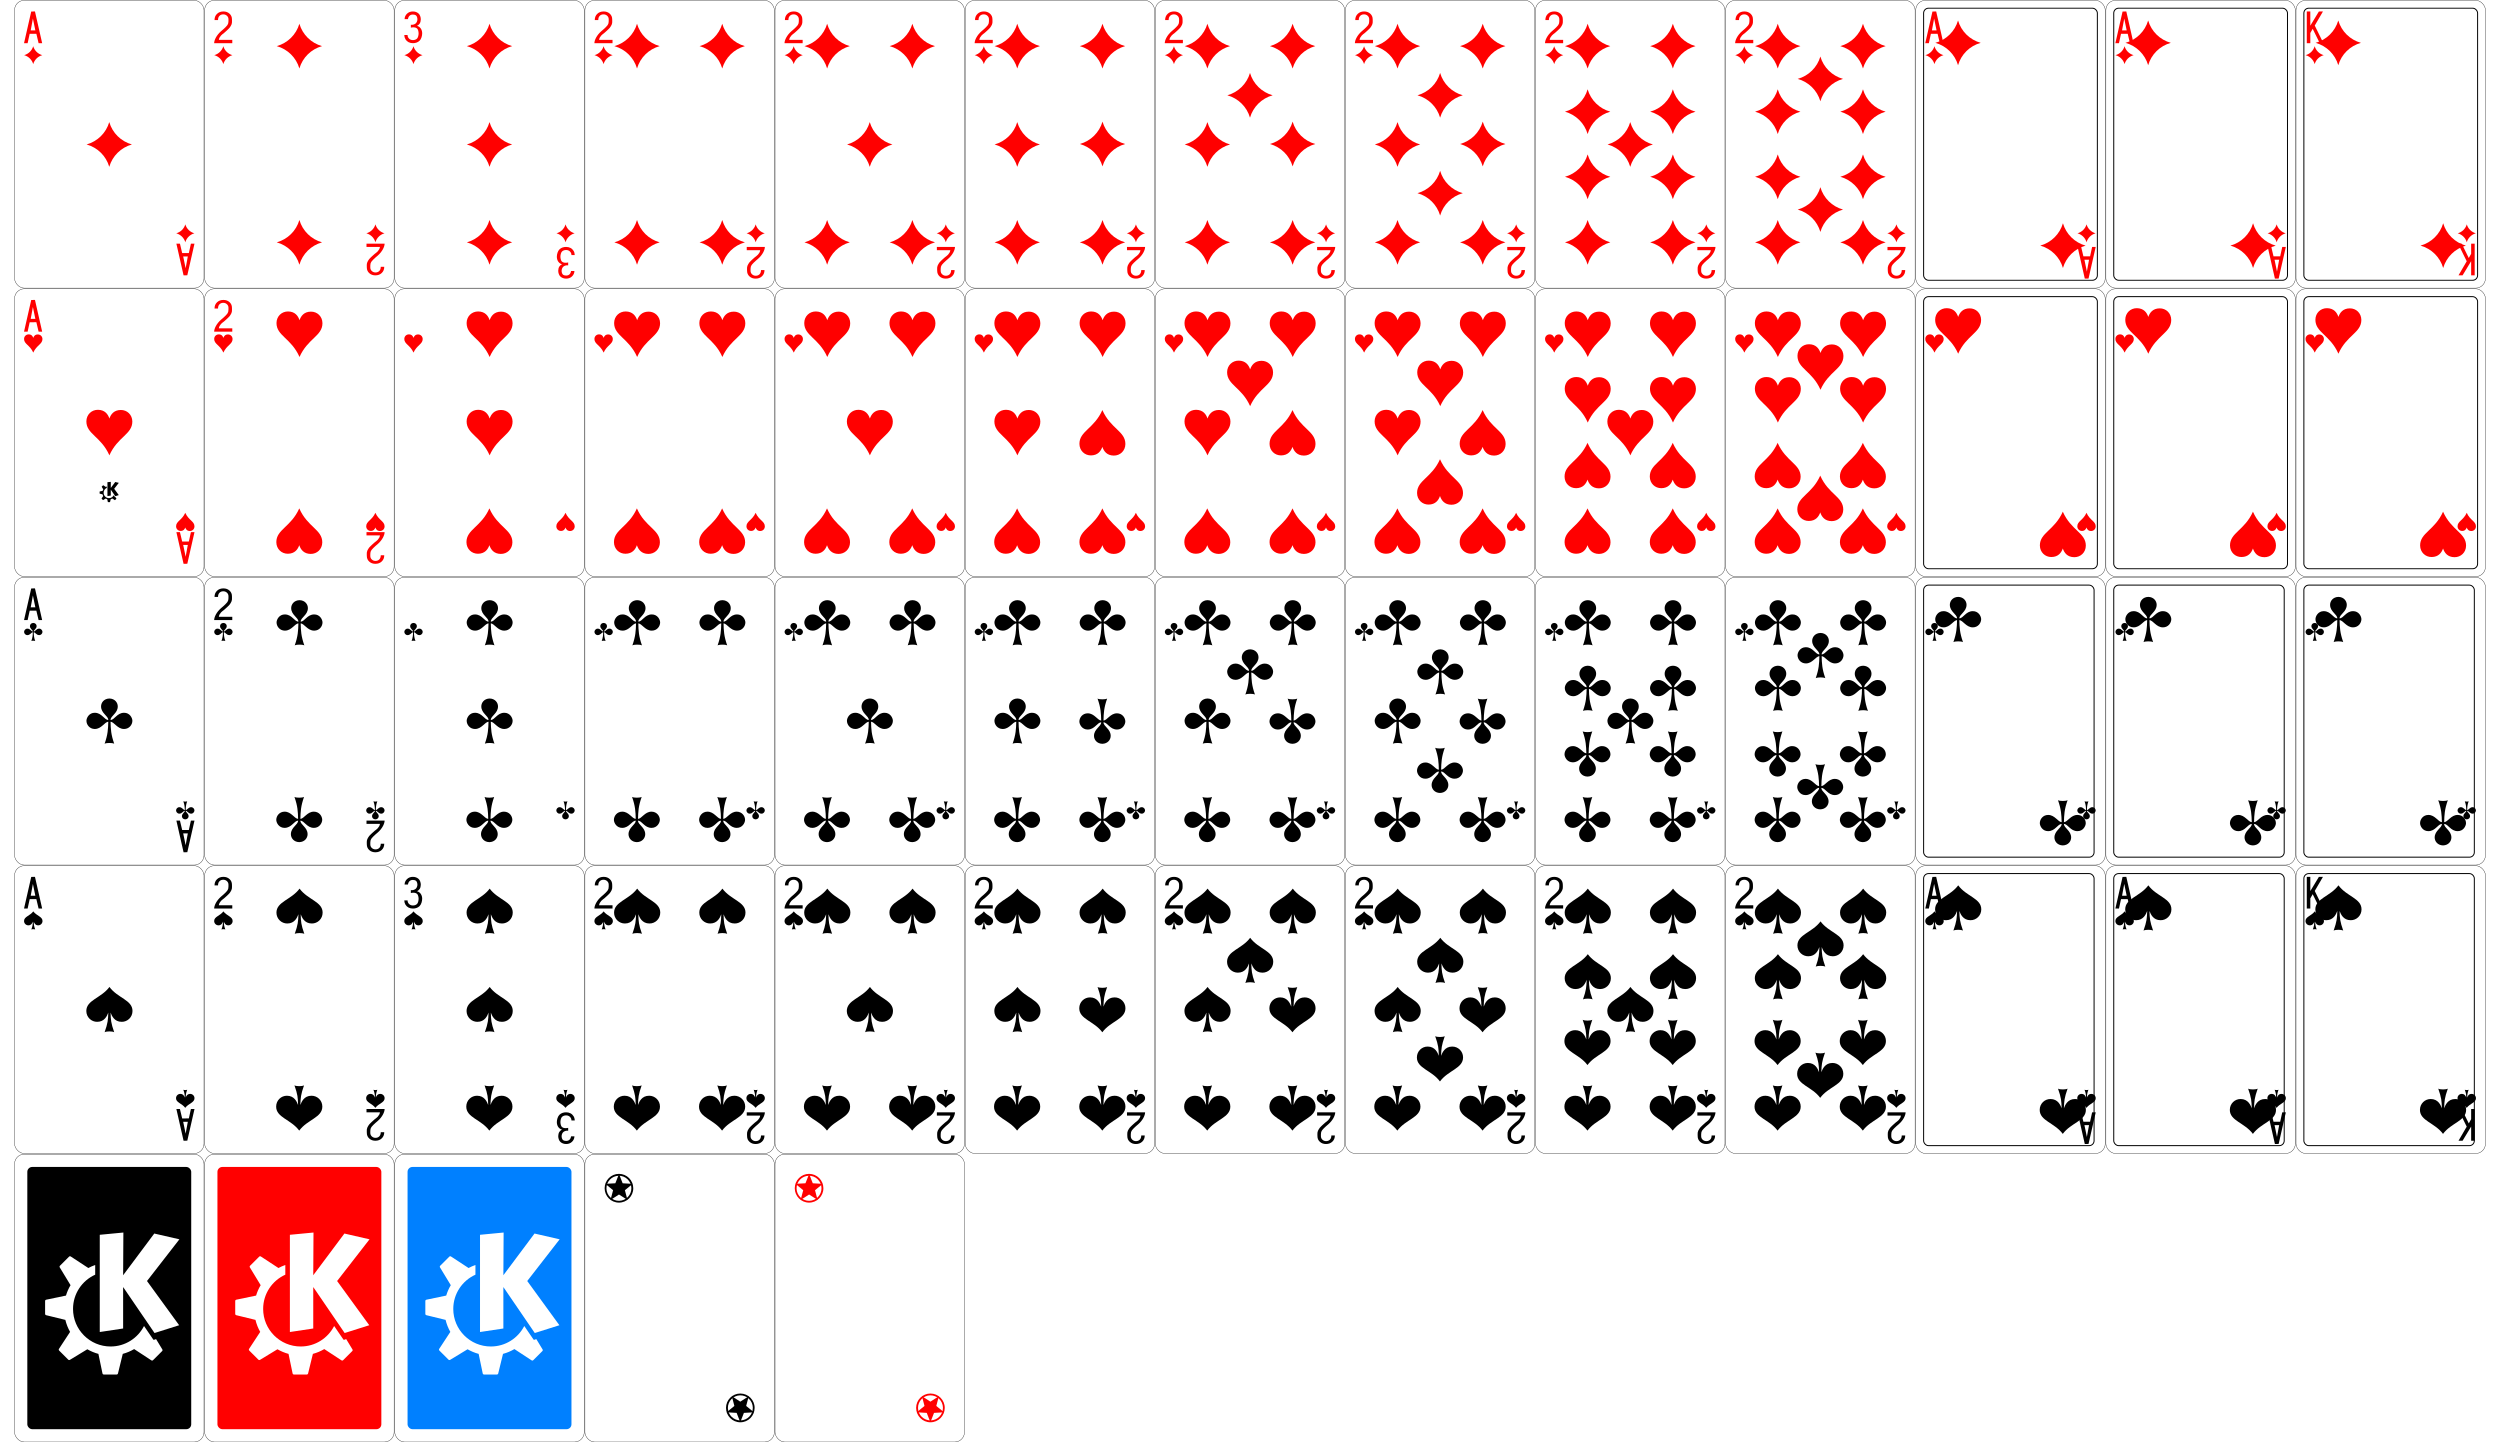 <?xml version="1.0" encoding="UTF-8" standalone="no"?>
<!DOCTYPE svg PUBLIC "-//W3C//DTD SVG 20010904//EN"
"http://www.w3.org/TR/2001/REC-SVG-20010904/DTD/svg10.dtd">
<!--
*
* Copyright 2004, 2006, 2007 Luciano Montanaro
*
-->
<svg id="svgtest"
	xmlns="http://www.w3.org/2000/svg"
	xmlns:xlink="http://www.w3.org/1999/xlink" viewBox="0 0 754 440"
	width="780mm"
	height="450mm"
	>
	<desc lang="en">
		"Provence" is a 52-cards deck based on a "French" card deck. It is
		actually based on the Tigullio "Genovese" card deck, actually, with
		a few additions needed to play easily international games, but the
		traditional motives are pretty similar.
	</desc>
	<defs id="definitions">
		
		<!-- The card outline -->
		
		<g id="card-outline" width="60" height="90" viewBox="0 0 60 90">
			<rect style="fill:white;stroke:black;stroke-width:.1;"
				x="0.1" y="0.1" width="57.8" height="87.8" rx="3" />
		</g>
		
		<!-- The jocker star -->
		<g id="star" viewbox="0 0 32 32" transform="scale(.28)">
			<path
				style="opacity:1;fill-opacity:1;fill-rule:nonzero;stroke:none;visibility:visible;display:inline;overflow:visible"
				d="M 16.031 0.375 C 7.427 0.375 0.438 7.411 0.438 16.062 C 0.438 24.714 7.427 31.719 16.031 31.719 C 24.636 31.719 31.625 24.714 31.625 16.062 C 31.625 7.411 24.636 0.375 16.031 0.375 z M 15.719 2.438 C 23.213 2.297 29.421 8.303 29.562 15.844 C 29.704 23.385 23.744 29.61 16.25 29.75 C 8.756 29.89 2.547 23.885 2.406 16.344 C 2.265 8.803 8.225 2.578 15.719 2.438 z "
				/>
			<path
				style="opacity:1;fill-opacity:1;fill-rule:nonzero;stroke:none;visibility:visible;display:inline;overflow:visible"
				d="M 25.273,28.785 L 16.068,22.865 L 6.857,28.771 L 9.642,18.188 L 1.179,11.251 L 12.105,10.63 L 16.087,0.438 L 20.054,10.638 L 30.977,11.275 L 22.503,18.199 L 25.273,28.785 z " />
		</g>

		<g id="star-r">
			<use width="14" height="14" href="#star" transform="rotate(180,7,7)" />	
		</g>
		<!-- The suit symbols -->
		
		<g id="diamond" transform="scale(.28)"
			width="14" height="14" viewBox="0 0 50 50" overflow="visible">
			<path style="fill:red;"
				d="M 49.682 25.245 C 37.807 21.932 28.432 12.745 24.995 0.87 C 21.557 12.745 12.182 21.932 0.307 25.245 C 12.182 28.557 21.557 37.745 24.995 49.62 C 28.432 37.745 37.807 28.557 49.682 25.245 z " />
		</g>
		<g id="heart" transform="scale(.28)"
			width="14" height="14" viewBox="0 0 51 50" overflow="visible">
			<path style="fill:red;"
				d="M 25.125 9.562 C 23.625 4.938 20.25 0.125 12.688 0.062 C 5.812 0 0.125 5.188 0.062 12.625 C 0 26.562 16.062 29.188 25.062 49.5 L 25.062 49.812 C 34.062 29.375 50.188 26.812 50.125 12.812 C 50.062 5.375 44.375 0.188 37.562 0.25 C 30 0.312 26.688 5.062 25.125 9.625 L 25.125 9.562 z " />
		</g>
		<g id="spade" transform="scale(.28)"
			width="14" height="14" viewBox="0 0 51 50" overflow="visible">
			<path style="fill:black;"
				d="M 25.188 48.75 C 26.688 48.75 29.312 48.938 30.375 49.625 C 26.812 39.438 26.625 36.188 26.438 28.25 C 27.688 31.625 30.438 38.312 38.562 38.312 C 44.812 38.375 50.312 33.312 50.312 26.5 C 50.375 14.5 34.125 12.5 25.188 0.312 C 16.188 12.5 0 14.5 0 26.5 C 0 33.312 5.562 38.375 11.812 38.312 C 19.938 38.312 22.688 31.625 23.938 28.25 C 23.688 36.188 23.5 39.438 19.938 49.625 C 21 48.938 23.688 48.75 25.125 48.75 " />
		</g>
		<g id="club" transform="scale(.28)"
			width="14" height="14" viewBox="0 0 51 50" overflow="visible">
			<path style="fill:black;"
				d="M 25.148 48.774 C 23.663 48.774 21.013 48.929 19.934 49.606 C 23.503 39.423 23.718 33.599 23.913 25.668 C 19.947 25.798 16.504 33.605 9.141 33.535 C 3.473 33.469 0.13 28.802 0.13 24.576 C 0.179 21.388 3.005 15.862 9.167 15.864 C 16.956 15.866 19.556 23.717 23.912 23.704 C 23.939 19.184 16.098 16.568 16.059 8.972 C 16.059 4.786 19.271 0.468 25.161 0.325 C 31.051 0.468 34.263 4.786 34.263 8.972 C 34.224 16.568 26.383 19.184 26.409 23.704 C 30.765 23.717 33.366 15.866 41.154 15.864 C 47.316 15.862 50.142 21.388 50.191 24.576 C 50.191 28.802 46.849 33.469 41.18 33.535 C 33.817 33.605 30.375 25.798 26.409 25.668 C 26.604 33.599 26.818 39.423 30.387 49.606 C 29.308 48.929 26.658 48.774 25.174 48.774 " />
		</g>
		
		<!-- Rotated suit symbols -->
		
		<g id="diamond-r">
			<use width="14" height="14" href="#diamond" transform="rotate(180,7,7)" />	
		</g>
		<g id="heart-r">
			<use width="14" height="14" href="#heart" transform="rotate(180,7,7)" />	
		</g>
		<g id="club-r">
			<use width="14" height="14" href="#club" transform="rotate(180,7,7)" />	
		</g>
		<g id="spade-r">
			<use width="14" height="14" href="#spade" transform="rotate(180,7,7)" />	
		</g>

		<!-- Small symbols, upright and rotated -->

		<g id="diamond-s">
			<use width="14" height="14" href="#diamond" transform="scale(0.4)" />	
		</g>
		<g id="heart-s">
			<use width="14" height="14" href="#heart" transform="scale(0.4)" />	
		</g>
		<g id="club-s">
			<use width="14" height="14" href="#club" transform="scale(0.4)" />	
		</g>
		<g id="spade-s">
			<use width="14" height="14" href="#spade" transform="scale(0.4)" />	
		</g>
		<g id="diamond-s-r">
			<use width="14" height="14" href="#diamond" transform="rotate(180,7,7) scale(0.4)" />	
		</g>
		<g id="heart-s-r">
			<use width="14" height="14" href="#heart" transform="rotate(180,7,7) scale(0.4)" />	
		</g>
		<g id="club-s-r">
			<use width="14" height="14" href="#club" transform="rotate(180,7,7) scale(0.4)" />	
		</g>
		<g id="spade-s-r">
			<use width="14" height="14" href="#spade" transform="rotate(180,7,7) scale(0.4)" />	
		</g>
		
		<!-- Numbers: A 2 3 4 5 6 7 8 9 10 J Q K -->
		<g id="i-1" transform="scale(.39)"
			width="5" height="10" overflow="visible">
			<path
			   style="fill-opacity:1;stroke:none;"
			   d="M 5.622,2.614 L 0,27.362 L 2.804,27.362 L 4.415,20.011 L 9.642,20.004 L 11.386,27.362 L 14.173,27.362 L 8.546,2.559 L 5.622,2.614 z M 6.929,8.091 L 8.839,17.352 L 5.218,17.352 L 6.929,8.091 z "
			/>
		</g>
		<g id="i-1-r" >
			<use xlink:href="#i-1" transform="rotate(180,5,10)" />
		</g>

		<g id="i-2" transform="scale(.39)"
			width="5" height="10" overflow="visible">
			<path
			   style="fill-opacity:1;stroke:none;"
			   d="M 7.223,2.559 C 5.179,2.559 3.543,3.175 2.239,4.418 C 0.934,5.66 0.273,7.276 0.292,9.266 L 3.018,9.266 C 3.027,7.902 3.349,6.832 4.108,6.034 C 4.867,5.226 5.88,4.822 7.145,4.822 C 8.294,4.822 9.257,5.226 10.026,5.953 C 10.795,6.67 11.194,7.579 11.195,8.7 C 11.195,9.357 11.224,11.178 11.01,11.784 C 10.805,12.38 10.523,12.976 10.153,13.481 C 9.793,13.976 9.335,14.42 8.829,14.936 C 8.333,15.451 7.778,15.986 7.194,16.471 C 6.61,16.956 6.045,17.44 5.403,18.006 C 1.752,21.167 0,25.049 0,27.362 L 14.173,27.362 L 14.173,24.776 L 3.66,24.776 C 3.725,24.273 3.855,23.604 4.215,22.957 C 4.482,22.477 5.14,21.561 5.403,21.319 C 5.675,21.066 6.055,20.703 6.571,20.269 C 7.096,19.834 7.525,19.572 7.739,19.38 C 7.953,19.188 8.303,18.865 8.829,18.41 C 9.355,17.956 9.754,17.572 9.997,17.36 C 10.241,17.137 10.571,16.824 11.01,16.39 C 11.457,15.946 11.798,15.622 12.022,15.34 C 12.246,15.047 12.499,14.663 12.801,14.208 C 13.112,13.744 13.356,13.309 13.502,12.915 C 13.648,12.511 13.784,12.047 13.891,11.542 C 14.008,11.027 13.92,9.235 13.92,8.7 C 13.92,6.842 13.239,5.377 11.973,4.256 C 10.718,3.125 9.15,2.559 7.223,2.559 z "
			/>
		</g>
		<g id="i-2-r" >
			<use xlink:href="#i-2" transform="rotate(180,5,10)" />
		</g>

		<g id="i-3" transform="scale(.39)"
			width="5" height="10" overflow="visible">
			<path
			   style="fill-opacity:1;stroke:none;"
			   d="M 6.689,2.559 C 4.91,2.559 3.413,3.113 2.178,4.27 C 0.953,5.426 0.282,6.855 0.233,8.546 L 2.878,8.546 C 3.043,7.38 3.471,6.515 4.122,5.903 C 4.774,5.281 5.658,4.97 6.767,4.97 C 7.807,4.97 8.614,5.193 9.256,5.747 C 9.907,6.301 10.267,7.716 10.267,8.668 C 10.267,9.854 9.722,11.391 8.711,12.101 C 7.71,12.81 6.504,13.102 5.133,12.956 L 5.133,15.211 C 5.804,15.026 6.514,14.977 7.156,14.977 C 8.39,14.977 9.372,15.288 10.111,15.988 C 10.85,16.688 11.2,18.548 11.2,19.753 C 11.2,20.988 10.792,22.998 9.956,23.786 C 9.119,24.573 8.031,24.952 6.767,24.952 C 5.571,24.952 4.608,24.592 3.811,23.863 C 3.024,23.134 2.576,22.162 2.567,20.987 L 0,20.987 C 0.019,22.211 0.34,23.348 0.933,24.33 C 1.536,25.302 2.314,26.05 3.344,26.585 C 4.375,27.119 5.512,27.362 6.767,27.362 C 8.828,27.362 10.529,26.76 11.9,25.496 C 13.271,24.233 14,21.61 14,19.676 C 14,16.993 12.619,14.482 9.956,13.811 C 10.792,13.432 11.492,12.839 12.056,12.023 C 12.619,11.206 12.911,9.718 12.911,8.746 C 12.911,7.133 12.347,5.154 11.122,4.114 C 9.907,3.065 8.419,2.559 6.689,2.559 z "
			/>
		</g>
		<g id="i-3-r" >
			<use xlink:href="#i-3" transform="rotate(180,5,10)" />
		</g>

		<g id="i-k" transform="scale(.39)"
			width="5" height="10" overflow="visible">
			<path
			   style="fill-opacity:1;stroke:none;"
			   d="M 1,2.559 L 1,27.362 L 3.762,27.362 L 3.762,19.413 L 5.623,16.115 L 11.153,27.362 L 14,27.362 L 7.231,13.59 L 13.652,2.559 L 10.453,2.591 L 3.762,13.675 L 3.762,2.559 L 1,2.559 z "
			/>
		</g>
		<g id="i-k-r" >
			<use xlink:href="#i-k" transform="rotate(180,5,10)" />
		</g>
		<!-- card outlines with the figures -->
		<g id="card-outline-diamonds">
			<use xlink:href="#card-outline" />
			<use x="3" y="14" href="#diamond-s" />
			<use x="41" y="60" href="#diamond-s-r" />
		</g>
		<g id="card-outline-hearts">
			<use xlink:href="#card-outline" />
			<use x="3" y="14" href="#heart-s" />
			<use x="41" y="60" href="#heart-s-r" />
		</g>
		<g id="card-outline-clubs">
			<use xlink:href="#card-outline" />
			<use x="3" y="14" href="#club-s" />
			<use x="41" y="60" href="#club-s-r" />
		</g>
		<g id="card-outline-spades">
			<use xlink:href="#card-outline" />
			<use x="3" y="14" href="#spade-s" />
			<use x="41" y="60" href="#spade-s-r" />
		</g>

		<!-- Outlines for the figures -->
		
		<g id="diamond-fig" overflow="visible" >
			<rect style="fill:none;stroke:black;stroke-width:.3"
				x="2.5" y="2.5" width="53" height="83" rx="1.5" />
			<use x="6" y="6" href="#diamond" />
			<use x="38" y="68" href="#diamond-r" />
		</g>
		<g id="heart-fig" overflow="visible" >
			<rect style="fill:none;stroke:black;stroke-width:.3"
				x="2.5" y="2.5" width="53" height="83" rx="1.5" />
			<use x="6" y="6" width="14" height="14" href="#heart" />
			<use x="38" y="68" width="14" height="14" href="#heart-r" />
		</g>
		<g id="club-fig" overflow="visible" >
			<rect style="fill:none;stroke:black;stroke-width:.3"
				x="2.5" y="2.5" width="52" height="83" rx="1.5" />
			<use x="6" y="6" width="14" height="14" href="#club" />
			<use x="38" y="68" width="14" height="14" href="#club-r" />
		</g>
		<g id="spade-fig" overflow="visible" >
			<rect style="fill:none;stroke:black;stroke-width:.3"
				x="2.5" y="2.5" width="52" height="83" rx="1.5" />
			<use x="6" y="6" width="14" height="14" href="#spade" />
			<use x="38" y="68" width="14" height="14" href="#spade-r" />
		</g>
		
		<!-- Components for the numeric cards: Diamonds -->
		
		<g id="diamond-g1" >
			<use x="0" y="37" href="#diamond" />
		</g>
		<g id="diamond-g2" >
			<use x="0" y="7" href="#diamond" />
			<use x="0" y="67" href="#diamond-r" />
		</g>
		<g id="diamond-g2-r" >
			<use x="0" y="0" href="#diamond-g2" transform="rotate(180,7,44) "/>
		</g>
		<g id="diamond-g3" >
			<use href="#diamond-g1" />
			<use href="#diamond-g2" />
		</g>
		<g id="diamond-g3-r" >
			<use href="#diamond-g3" transform="rotate(180,7,44)" />	
		</g>
		<g id="diamond-g4" >
			<use href="#diamond-g2" />
			<use x="0" y="27" href="#diamond" />
			<use x="0" y="47" href="#diamond-r" />
		</g>
		<g id="diamond-g4-r" >
			<use href="#diamond-g4" transform="rotate(180,7,44)" />	
		</g>

		<!-- Components for the numeric cards: Hearts -->

		<g id="heart-g1" >
			<use x="0" y="37" href="#heart" />
		</g>
		<g id="heart-g2" >
			<use x="0" y="7" href="#heart" />
			<use x="0" y="67" href="#heart-r" />
		</g>
		<g id="heart-g2-r" >
			<use x="0" y="0" href="#heart-g2" transform="rotate(180,7,44) "/>
		</g>
		<g id="heart-g3" >
			<use href="#heart-g1" />
			<use href="#heart-g2" />
		</g>
		<g id="heart-g3-r" >
			<use href="#heart-g3" transform="rotate(180,7,44)" />	
		</g>
		<g id="heart-g4" >
			<use href="#heart-g2" />
			<use x="0" y="27" href="#heart" />
			<use x="0" y="47" href="#heart-r" />
		</g>
		<g id="heart-g4-r" >
			<use href="#heart-g4" transform="rotate(180,7,44)" />	
		</g>
		
		<!-- Components for the numeric cards: Clubs -->
		
		<g id="club-g1" >
			<use x="0" y="37" href="#club" />
		</g>
		<g id="club-g2" >
			<use x="0" y="7" href="#club" />
			<use x="0" y="67" href="#club-r" />
		</g>
		<g id="club-g2-r" >
			<use x="0" y="0" href="#club-g2" transform="rotate(180,7,44) "/>
		</g>
		<g id="club-g3" >
			<use href="#club-g1" />
			<use href="#club-g2" />
		</g>
		<g id="club-g3-r" >
			<use href="#club-g3" transform="rotate(180,7,44)" />	
		</g>
		<g id="club-g4" >
			<use href="#club-g2" />
			<use x="0" y="27" href="#club" />
			<use x="0" y="47" href="#club-r" />
		</g>
		<g id="club-g4-r" >
			<use href="#club-g4" transform="rotate(180,7,44)" />	
		</g>

		<!-- Components for the numeric cards: Spades -->
		
		<g id="spade-g1" >
			<use x="0" y="37" href="#spade" />
		</g>
		<g id="spade-g2" >
			<use x="0" y="7" href="#spade" />
			<use x="0" y="67" href="#spade-r" />
		</g>
		<g id="spade-g2-r" >
			<use x="0" y="0" href="#spade-g2" transform="rotate(180,7,44) "/>
		</g>
		<g id="spade-g3" >
			<use href="#spade-g1" />
			<use href="#spade-g2" />
		</g>
		<g id="spade-g3-r" >
			<use href="#spade-g3" transform="rotate(180,7,44)" />	
		</g>
		<g id="spade-g4" >
			<use href="#spade-g2" />
			<use x="0" y="27" href="#spade" />
			<use x="0" y="47" href="#spade-r" />
		</g>
		<g id="spade-g4-r" >
			<use href="#spade-g4" transform="rotate(180,7,44)" />	
		</g>

		<!-- The K-gear logo, for the firm logo on the ace of hearts -->

		<g id="k-logo" viewBox="0 0 225 223.838" transform="scale(0.036)">
			<!--
			<path
			   d="M 23.296880,0.0000000 L 201.70313,0.0000000 C 214.51758,0.0000000 225.00000,10.483400 225.00000,23.296880 L 225.00000,200.54150 C 225.00000,213.35400 214.51758,223.83838 201.70312,223.83838 L 23.296880,223.83838 C 10.482420,223.83838 0.0000000,213.35400 0.0000000,200.54150 L 0.0000000,23.296880 C 0.0000000,10.483400 10.482420,0.0000000 23.296880,0.0000000 z "
			   id="path1065_2_"
			   style="fill:#0068c6;fill-opacity:1.0000000;fill-rule:evenodd"			/>

			<path
			   d="M 25.281250,9.3125000 C 16.499030,9.3125000 9.3125002,16.498530 9.3125000,25.281250 L 9.3125000,198.56250 C 9.3125000,207.34473 16.499019,214.59374 25.281250,214.59375 L 199.71875,214.59375 C 208.50098,214.59375 215.68750,207.34474 215.68750,198.56250 L 215.68750,25.281250 C 215.68750,16.498530 208.50097,9.3124997 199.71875,9.3125000 L 25.281250,9.3125000 z M 25.625000,16.218750 L 199.37500,16.218750 C 204.51562,16.218750 208.68751,20.433591 208.68750,25.625000 L 208.68750,198.31250 C 208.68750,203.45508 204.51562,207.62500 199.37500,207.62500 L 25.625000,207.62500 C 20.483890,207.62500 16.312499,203.45508 16.312500,198.31250 L 16.312500,25.625000 C 16.312500,20.433590 20.483891,16.218750 25.625000,16.218750 z "
			   style="fill:#ffffff"
			   id="path73" />
		   	-->
			<polygon
			   points="95.642,148.227 95.642,30.529 124.227,27.793 123.924,79.494 161.637,29.011 192.047,36.003 152.814,86.488 191.742,140.015 161.939,149.445 123.924,93.787 123.924,143.968 95.642,148.227 "
			   id="path5692_2_" />

			<path
			   d="M 163.82,156.836 L 161.351,157.618 C 160.99,157.731 160.598,157.596 160.386,157.283 C 160.386,157.283 155.514,150.153 149.223,140.946 C 141.702,155.665 126.401,165.747 108.732,165.747 C 83.629,165.747 63.277,145.394 63.277,120.29 C 63.277,101.822 74.293,85.939 90.106,78.825 L 90.106,67.099 C 87.228,68.105 84.446,69.319 81.804,70.758 C 81.801,70.756 81.798,70.751 81.791,70.748 L 60.378,56.705 C 59.801,56.328 59.042,56.406 58.557,56.894 L 47.338,68.111 C 46.866,68.584 46.777,69.319 47.125,69.892 L 60.259,91.523 C 57.93,95.439 56.064,99.663 54.729,104.117 L 30.616,109.133 C 29.945,109.272 29.461,109.866 29.461,110.555 L 29.461,126.417 C 29.461,127.088 29.919,127.669 30.566,127.826 L 53.97,133.546 C 55.218,138.706 57.153,143.597 59.709,148.092 L 46.163,168.75 C 45.785,169.328 45.864,170.088 46.352,170.575 L 57.567,181.792 C 58.039,182.262 58.775,182.353 59.351,182.007 L 80.579,169.115 C 84.749,171.521 89.246,173.415 93.999,174.699 L 98.951,198.513 C 99.091,199.188 99.688,199.668 100.372,199.668 L 116.237,199.668 C 116.904,199.668 117.485,199.213 117.645,198.559 L 123.479,174.695 C 128.379,173.373 133.013,171.402 137.284,168.886 L 158.204,182.604 C 158.779,182.983 159.539,182.907 160.027,182.418 L 171.246,171.202 C 171.721,170.727 171.807,169.994 171.458,169.422 L 163.82,156.836 z "
			   id="path79" />
		</g>	  
		<g id="k-logo-big" viewBox="0 0 225 223.838" transform="scale(0.036)">
			<polygon
			   points="95.642,148.227 95.642,30.529 124.227,27.793 123.924,79.494 161.637,29.011 192.047,36.003 152.814,86.488 191.742,140.015 161.939,149.445 123.924,93.787 123.924,143.968 95.642,148.227 "
			   id="path5692_2_" />

			<path
			   d="M 163.82,156.836 L 161.351,157.618 C 160.99,157.731 160.598,157.596 160.386,157.283 C 160.386,157.283 155.514,150.153 149.223,140.946 C 141.702,155.665 126.401,165.747 108.732,165.747 C 83.629,165.747 63.277,145.394 63.277,120.29 C 63.277,101.822 74.293,85.939 90.106,78.825 L 90.106,67.099 C 87.228,68.105 84.446,69.319 81.804,70.758 C 81.801,70.756 81.798,70.751 81.791,70.748 L 60.378,56.705 C 59.801,56.328 59.042,56.406 58.557,56.894 L 47.338,68.111 C 46.866,68.584 46.777,69.319 47.125,69.892 L 60.259,91.523 C 57.93,95.439 56.064,99.663 54.729,104.117 L 30.616,109.133 C 29.945,109.272 29.461,109.866 29.461,110.555 L 29.461,126.417 C 29.461,127.088 29.919,127.669 30.566,127.826 L 53.97,133.546 C 55.218,138.706 57.153,143.597 59.709,148.092 L 46.163,168.75 C 45.785,169.328 45.864,170.088 46.352,170.575 L 57.567,181.792 C 58.039,182.262 58.775,182.353 59.351,182.007 L 80.579,169.115 C 84.749,171.521 89.246,173.415 93.999,174.699 L 98.951,198.513 C 99.091,199.188 99.688,199.668 100.372,199.668 L 116.237,199.668 C 116.904,199.668 117.485,199.213 117.645,198.559 L 123.479,174.695 C 128.379,173.373 133.013,171.402 137.284,168.886 L 158.204,182.604 C 158.779,182.983 159.539,182.907 160.027,182.418 L 171.246,171.202 C 171.721,170.727 171.807,169.994 171.458,169.422 L 163.82,156.836 z "
			   id="path79" />
		</g>	  

		<!-- Court cards figures -->

		<g id="jack-of-diamonds" width="58" height="88">
			<image width="58" height="88" xlink:href="jack-of-diamonds.svg"/>
		</g>
		<g id="jack-of-hearts" width="58" height="88">
			<image width="58" height="88" xlink:href="jack-of-hearts.svg"/>
		</g>
		<g id="jack-of-clubs" width="58" height="88">
			<image width="58" height="88" xlink:href="jack-of-clubs.svg"/>
		</g>
		<g id="jack-of-spades" width="58" height="88">
			<image width="58" height="88" xlink:href="jack-of-spades.svg"/>
		</g>
		
		<g id="queen-of-diamonds">
			<image width="58" height="88" xlink:href="queen-of-diamonds.svg"/>
		</g>
		<g id="queen-of-hearts" width="58" height="88">
			<image width="58" height="88" xlink:href="queen-of-hearts.svg"/>
		</g>
		<g id="queen-of-clubs" width="58" height="88">
			<image width="58" height="88" xlink:href="queen-of-clubs.svg"/>
		</g>
		<g id="queen-of-spades" width="58" height="88">
			<image width="58" height="88" xlink:href="queen-of-spades.svg"/>
		</g>
		
		<g id="king-of-diamonds" width="58" height="88">
			<image width="58" height="88" xlink:href="king-of-diamonds.svg"/>
		</g>
		<g id="king-of-hearts" width="58" height="88">
			<image width="58" height="88" xlink:href="king-of-hearts.svg"/>
		</g>
		<g id="king-of-clubs" width="58" height="88">
			<image width="58" height="88" xlink:href="king-of-clubs.svg"/>
		</g>
		<g id="king-of-spades" width="58" height="88">
			<image width="58" height="88" xlink:href="king-of-spades.svg"/>
		</g>
		
		<!-- Groups of indices top left and bottom-right -->
		<g id="ii-1">
			<use xlink:href="#i-1" x="3" y="2.5" />
			<use xlink:href="#i-1-r" x="45" y="65" />
		</g>
		<g id="ii-2">
			<use xlink:href="#i-2" x="3" y="2.5" />
			<use xlink:href="#i-2-r" x="45" y="65" />
		</g>
		<g id="ii-3">
			<use xlink:href="#i-3" x="3" y="2.5" />
			<use xlink:href="#i-3-r" x="45" y="66" />
		</g>
		<g id="ii-4">
			<use xlink:href="#i-2" x="3" y="2.5" />
			<use xlink:href="#i-2-r" x="45" y="66" />
		</g>
		<g id="ii-5">
			<use xlink:href="#i-2" x="3" y="2.5" />
			<use xlink:href="#i-2-r" x="45" y="66" />
		</g>
		<g id="ii-6">
			<use xlink:href="#i-2" x="3" y="2.5" />
			<use xlink:href="#i-2-r" x="45" y="66" />
		</g>
		<g id="ii-7">
			<use xlink:href="#i-2" x="3" y="2.5" />
			<use xlink:href="#i-2-r" x="45" y="66" />
		</g>
		<g id="ii-8">
			<use xlink:href="#i-2" x="3" y="2.5" />
			<use xlink:href="#i-2-r" x="45" y="66" />
		</g>
		<g id="ii-9">
			<use xlink:href="#i-2" x="3" y="2.5" />
			<use xlink:href="#i-2-r" x="45" y="66" />
		</g>
		<g id="ii-10">
			<use xlink:href="#i-2" x="3" y="2.5" />
			<use xlink:href="#i-2-r" x="45" y="66" />
		</g>
		<g id="ii-j">
			<use xlink:href="#i-1" x="3" y="2.5" />
			<use xlink:href="#i-1-r" x="45" y="66" />
		</g>
		<g id="ii-q">
			<use xlink:href="#i-1" x="3" y="2.5" />
			<use xlink:href="#i-1-r" x="45" y="66" />
		</g>
		<g id="ii-k">
			<use xlink:href="#i-k" x="3" y="2.5" />
			<use xlink:href="#i-k-r" x="45" y="65" />
		</g>
		<!-- Cards -->
		
		<!-- Diamond suit -->

		<g id="1_diamond" >
			<use xlink:href="#card-outline-diamonds" />
			<use xlink:href="#diamond-g1" x="22" y="0"/>
			<use xlink:href="#ii-1" style="fill:red;" />
		</g>
		<g id="2_diamond" >
			<use xlink:href="#card-outline-diamonds" />
			<use xlink:href="#diamond-g2" x="22" y="0"/>
			<use xlink:href="#ii-2" style="fill:red;" />
		</g>
		<g id="3_diamond" >
			<use xlink:href="#card-outline-diamonds" />
			<use xlink:href="#diamond-g3" x="22" y="0" />
			<use xlink:href="#ii-3" style="fill:red;" />
		</g>
		<g id="4_diamond" >
			<use xlink:href="#card-outline-diamonds" />
			<use xlink:href="#diamond-g2" x="9" y="0" />
			<use xlink:href="#diamond-g2-r" x="35" y="0" />
			<use xlink:href="#ii-4" style="fill:red;" />
		</g>
		<g id="5_diamond" >
			<use xlink:href="#card-outline-diamonds" />
			<use xlink:href="#diamond-g2" x="9" y="0" />
			<use xlink:href="#diamond-g2-r" x="35" y="0" />
			<use xlink:href="#diamond-g1" x="22" y="0"/>
			<use xlink:href="#ii-5" style="fill:red;" />
		</g>
		<g id="6_diamond" >
			<use xlink:href="#card-outline-diamonds" />
			<use xlink:href="#diamond-g3" x="9" y="0" />
			<use xlink:href="#diamond-g3-r" x="35" y="0" />
			<use xlink:href="#ii-6" style="fill:red;" />
		</g>
		<g id="7_diamond" >
			<use xlink:href="#card-outline-diamonds" />
			<use xlink:href="#diamond-g3" x="9" y="0" />
			<use xlink:href="#diamond" x="22" y="22" />
			<use xlink:href="#ii-7" style="fill:red;" />
			<use xlink:href="#diamond-g3-r" x="35" y="0" />
		</g>
		<g id="8_diamond" >
			<use xlink:href="#card-outline-diamonds" />
			<use xlink:href="#diamond-g3" x="9" y="0" />
			<use xlink:href="#diamond" x="22" y="22" />
			<use xlink:href="#diamond-r" x="22" y="52" />
			<use xlink:href="#diamond-g3-r" x="35" y="0" />
			<use xlink:href="#ii-8" style="fill:red;" />
		</g>
		<g id="9_diamond" >
			<use xlink:href="#card-outline-diamonds" />
			<use xlink:href="#diamond-g4" x="9" y="0" />
			<use xlink:href="#diamond-g1" x="22" y="0" />
			<use xlink:href="#diamond-g4-r" x="35" y="0" />
			<use xlink:href="#ii-9" style="fill:red;" />
		</g>
		<g id="10_diamond" >
			<use xlink:href="#card-outline-diamonds" />
			<use xlink:href="#diamond-g4" x="9" y="0" />
			<use xlink:href="#diamond" x="22" y="17" />
			<use xlink:href="#diamond-r" x="22" y="57" />
			<use xlink:href="#diamond-g4-r" x="35" y="0" />
			<use xlink:href="#ii-10" style="fill:red;" />
		</g>
		<g id="jack_diamond" >
			<use xlink:href="#card-outline-diamonds" />
			<use xlink:href="#diamond-fig" />
			<use xlink:href="#jack-of-diamonds" />
			<use xlink:href="#ii-j" style="fill:red;" />
		</g>
		<g id="queen_diamond" >
			<use xlink:href="#card-outline-diamonds" />
			<use xlink:href="#diamond-fig" />
			<use xlink:href="#queen-of-diamonds" />
			<use xlink:href="#ii-q" style="fill:red;" />
		</g>
		<g id="king_diamond" >
			<use xlink:href="#card-outline-diamonds" />
			<use xlink:href="#diamond-fig" />
			<use xlink:href="#king-of-diamonds" />
			<use xlink:href="#ii-k" style="fill:red;" />
		</g>
		
		<!-- Heart suit -->

		<g id="1_heart" >
			<use xlink:href="#card-outline-hearts" />
			<use xlink:href="#heart-g1" x="22" y="0"/>
			<use xlink:href="#k-logo" x="25" y="58"/>
			<use xlink:href="#ii-1" style="fill:red;" />
		</g>
		<g id="2_heart" >
			<use xlink:href="#card-outline-hearts" />
			<use xlink:href="#heart-g2" x="22" y="0"/>
			<use xlink:href="#ii-2" style="fill:red;" />
		</g>
		<g id="3_heart" >
			<use xlink:href="#card-outline-hearts" />
			<use xlink:href="#heart-g3" x="22" y="0" />
		</g>
		<g id="4_heart" >
			<use xlink:href="#card-outline-hearts" />
			<use xlink:href="#heart-g2" x="9" y="0" />
			<use xlink:href="#heart-g2-r" x="35" y="0" />
		</g>
		<g id="5_heart" >
			<use xlink:href="#card-outline-hearts" />
			<use xlink:href="#heart-g2" x="9" y="0" />
			<use xlink:href="#heart-g2-r" x="35" y="0" />
			<use xlink:href="#heart-g1" x="22" y="0"/>
		</g>
		<g id="6_heart" >
			<use xlink:href="#card-outline-hearts" />
			<use xlink:href="#heart-g3" x="9" y="0" />
			<use xlink:href="#heart-g3-r" x="35" y="0" />
		</g>
		<g id="7_heart" >
			<use xlink:href="#card-outline-hearts" />
			<use xlink:href="#heart-g3" x="9" y="0" />
			<use xlink:href="#heart" x="22" y="22" />
			<use xlink:href="#heart-g3-r" x="35" y="0" />
		</g>
		<g id="8_heart" >
			<use xlink:href="#card-outline-hearts" />
			<use xlink:href="#heart-g3" x="9" y="0" />
			<use xlink:href="#heart" x="22" y="22" />
			<use xlink:href="#heart-r" x="22" y="52" />
			<use xlink:href="#heart-g3-r" x="35" y="0" />
		</g>
		<g id="9_heart" >
			<use xlink:href="#card-outline-hearts" />
			<use xlink:href="#heart-g4" x="9" y="0" />
			<use xlink:href="#heart-g1" x="22" y="0" />
			<use xlink:href="#heart-g4-r" x="35" y="0" />
		</g>
		<g id="10_heart" >
			<use xlink:href="#card-outline-hearts" />
			<use xlink:href="#heart-g4" x="9" y="0" />
			<use xlink:href="#heart" x="22" y="17" />
			<use xlink:href="#heart-r" x="22" y="57" />
			<use xlink:href="#heart-g4-r" x="35" y="0" />
		</g>
		<g id="jack_heart" >
			<use xlink:href="#card-outline-hearts" />
			<use xlink:href="#heart-fig" />
			<use xlink:href="#jack-of-hearts" />
		</g>
		<g id="queen_heart" >
			<use xlink:href="#card-outline-hearts" />
			<use xlink:href="#heart-fig" />
			<use xlink:href="#queen-of-hearts" />
		</g>
		<g id="king_heart" >
			<use xlink:href="#card-outline-hearts" />
			<use xlink:href="#heart-fig" />
			<use xlink:href="#king-of-hearts" />
		</g>
		
		<!-- Club suit -->
		
		<g id="1_club" >
			<use xlink:href="#card-outline-clubs" />
			<use xlink:href="#club-g1" x="22" y="0"/>
			<use xlink:href="#ii-1" />
		</g>
		<g id="2_club" >
			<use xlink:href="#card-outline-clubs" />
			<use xlink:href="#club-g2" x="22" y="0"/>
			<use xlink:href="#ii-2" />
		</g>
		<g id="3_club" >
			<use xlink:href="#card-outline-clubs" />
			<use xlink:href="#club-g3" x="22" y="0" />
		</g>
		<g id="4_club" >
			<use xlink:href="#card-outline-clubs" />
			<use xlink:href="#club-g2" x="9" y="0" />
			<use xlink:href="#club-g2-r" x="35" y="0" />
		</g>
		<g id="5_club" >
			<use xlink:href="#card-outline-clubs" />
			<use xlink:href="#club-g2" x="9" y="0" />
			<use xlink:href="#club-g2-r" x="35" y="0" />
			<use xlink:href="#club-g1" x="22" y="0"/>
		</g>
		<g id="6_club" >
			<use xlink:href="#card-outline-clubs" />
			<use xlink:href="#club-g3" x="9" y="0" />
			<use xlink:href="#club-g3-r" x="35" y="0" />
		</g>
		<g id="7_club" >
			<use xlink:href="#card-outline-clubs" />
			<use xlink:href="#club-g3" x="9" y="0" />
			<use xlink:href="#club" x="22" y="22" />
			<use xlink:href="#club-g3-r" x="35" y="0" />
		</g>
		<g id="8_club" >
			<use xlink:href="#card-outline-clubs" />
			<use xlink:href="#club-g3" x="9" y="0" />
			<use xlink:href="#club" x="22" y="22" />
			<use xlink:href="#club-r" x="22" y="52" />
			<use xlink:href="#club-g3-r" x="35" y="0" />
		</g>
		<g id="9_club" >
			<use xlink:href="#card-outline-clubs" />
			<use xlink:href="#club-g4" x="9" y="0" />
			<use xlink:href="#club-g1" x="22" y="0" />
			<use xlink:href="#club-g4-r" x="35" y="0" />
		</g>
		<g id="10_club" >
			<use xlink:href="#card-outline-clubs" />
			<use xlink:href="#club-g4" x="9" y="0" />
			<use xlink:href="#club" x="22" y="17" />
			<use xlink:href="#club-r" x="22" y="57" />
			<use xlink:href="#club-g4-r" x="35" y="0" />
		</g>
		<g id="jack_club" >
			<use xlink:href="#card-outline-clubs" />
			<use xlink:href="#club-fig" />
			<use xlink:href="#jack-of-clubs" />
		</g>
		<g id="queen_club" >
			<use xlink:href="#card-outline-clubs" />
			<use xlink:href="#club-fig" />
			<use xlink:href="#queen-of-clubs" />
		</g>
		<g id="king_club" width="58" height="88" >
			<use xlink:href="#card-outline-clubs" />
			<use xlink:href="#club-fig" />
			<use xlink:href="#king-of-clubs" />
		</g>
		
		<!-- Spade suit -->
		
		<g id="1_spade" >
			<use xlink:href="#card-outline-spades" />
			<use xlink:href="#spade-g1" x="22" y="0"/>
			<use xlink:href="#ii-1" />
		</g>
		<g id="2_spade" >
			<use xlink:href="#card-outline-spades" />
			<use xlink:href="#spade-g2" x="22" y="0"/>
			<use xlink:href="#ii-2" />
		</g>
		<g id="3_spade" >
			<use xlink:href="#card-outline-spades" />
			<use xlink:href="#spade-g3" x="22" y="0" />
			<use xlink:href="#ii-3" />
		</g>
		<g id="4_spade" >
			<use xlink:href="#card-outline-spades" />
			<use xlink:href="#spade-g2" x="9" y="0" />
			<use xlink:href="#spade-g2-r" x="35" y="0" />
			<use xlink:href="#ii-4" />
		</g>
		<g id="5_spade" >
			<use xlink:href="#card-outline-spades" />
			<use xlink:href="#spade-g2" x="9" y="0" />
			<use xlink:href="#spade-g2-r" x="35" y="0" />
			<use xlink:href="#spade-g1" x="22" y="0"/>
			<use xlink:href="#ii-5" />
		</g>
		<g id="6_spade" >
			<use xlink:href="#card-outline-spades" />
			<use xlink:href="#spade-g3" x="9" y="0" />
			<use xlink:href="#spade-g3-r" x="35" y="0" />
			<use xlink:href="#ii-6" />
		</g>
		<g id="7_spade" >
			<use xlink:href="#card-outline-spades" />
			<use xlink:href="#spade-g3" x="9" y="0" />
			<use xlink:href="#spade" x="22" y="22" />
			<use xlink:href="#spade-g3-r" x="35" y="0" />
			<use xlink:href="#ii-7" />
		</g>
		<g id="8_spade" >
			<use xlink:href="#card-outline-spades" />
			<use xlink:href="#spade-g3" x="9" y="0" />
			<use xlink:href="#spade" x="22" y="22" />
			<use xlink:href="#spade-r" x="22" y="52" />
			<use xlink:href="#spade-g3-r" x="35" y="0" />
			<use xlink:href="#ii-8" />
		</g>
		<g id="9_spade" >
			<use xlink:href="#card-outline-spades" />
			<use xlink:href="#spade-g4" x="9" y="0" />
			<use xlink:href="#spade-g1" x="22" y="0" />
			<use xlink:href="#spade-g4-r" x="35" y="0" />
			<use xlink:href="#ii-9" />
		</g>
		<g id="10_spade" >
			<use xlink:href="#card-outline-spades" />
			<use xlink:href="#spade-g4" x="9" y="0" />
			<use xlink:href="#spade" x="22" y="17" />
			<use xlink:href="#spade-r" x="22" y="57" />
			<use xlink:href="#spade-g4-r" x="35" y="0" />
			<use xlink:href="#ii-10" />
		</g>
		<g id="jack_spade" >
			<use xlink:href="#card-outline-spades" />
			<use xlink:href="#spade-fig" />
			<use xlink:href="#jack-of-spades" />
			<use xlink:href="#ii-j" />
		</g>
		<g id="queen_spade" >
			<use xlink:href="#card-outline-spades" />
			<use xlink:href="#spade-fig" />
			<use xlink:href="#queen-of-spades" />
			<use xlink:href="#ii-q" />
		</g>
		<g id="king_spade" >
			<use xlink:href="#card-outline-spades" />
			<use xlink:href="#spade-fig" />
			<use xlink:href="#king-of-spades" />
			<use xlink:href="#ii-k" />
		</g>
		
		<!-- Card groups, for easy displaying -->
			
		<g id="diamond-suit" >
			<use xlink:href="#1_diamond" x="0" y="0" />
			<use xlink:href="#2_diamond" x="58" y="0" />
			<use xlink:href="#3_diamond" x="116" y="0" />
			<use xlink:href="#4_diamond" x="174" y="0" />
			<use xlink:href="#5_diamond" x="232" y="0" />
			<use xlink:href="#6_diamond" x="290" y="0" />
			<use xlink:href="#7_diamond" x="348" y="0" />
			<use xlink:href="#8_diamond" x="406" y="0" />
			<use xlink:href="#9_diamond" x="464" y="0" />
			<use xlink:href="#10_diamond" x="522" y="0" />
			<use xlink:href="#jack_diamond" x="580" y="0" />
			<use xlink:href="#queen_diamond" x="638" y="0" />
			<use xlink:href="#king_diamond" x="696" y="0" />
		</g>
		<g id="heart-suit" >
			<use xlink:href="#1_heart" x="0" y="0" />
			<use xlink:href="#2_heart" x="58" y="0" />
			<use xlink:href="#3_heart" x="116" y="0" />
			<use xlink:href="#4_heart" x="174" y="0" />
			<use xlink:href="#5_heart" x="232" y="0" />
			<use xlink:href="#6_heart" x="290" y="0" />
			<use xlink:href="#7_heart" x="348" y="0" />
			<use xlink:href="#8_heart" x="406" y="0" />
			<use xlink:href="#9_heart" x="464" y="0" />
			<use xlink:href="#10_heart" x="522" y="0" />
			<use xlink:href="#jack_heart" x="580" y="0" />
			<use xlink:href="#queen_heart" x="638" y="0" />
			<use xlink:href="#king_heart" x="696" y="0" />
		</g>
		<g id="club-suit" >
			<use xlink:href="#1_club" x="0" y="0" />
			<use xlink:href="#2_club" x="58" y="0" />
			<use xlink:href="#3_club" x="116" y="0" />
			<use xlink:href="#4_club" x="174" y="0" />
			<use xlink:href="#5_club" x="232" y="0" />
			<use xlink:href="#6_club" x="290" y="0" />
			<use xlink:href="#7_club" x="348" y="0" />
			<use xlink:href="#8_club" x="406" y="0" />
			<use xlink:href="#9_club" x="464" y="0" />
			<use xlink:href="#10_club" x="522" y="0" />
			<use xlink:href="#jack_club" x="580" y="0" />
			<use xlink:href="#queen_club" x="638" y="0" />
			<use xlink:href="#king_club" x="696" y="0" />
		</g>
		<g id="spade-suit" >
			<use xlink:href="#1_spade" x="0" y="0" />
			<use xlink:href="#2_spade" x="58" y="0" />
			<use xlink:href="#3_spade" x="116" y="0" />
			<use xlink:href="#4_spade" x="174" y="0" />
			<use xlink:href="#5_spade" x="232" y="0" />
			<use xlink:href="#6_spade" x="290" y="0" />
			<use xlink:href="#7_spade" x="348" y="0" />
			<use xlink:href="#8_spade" x="406" y="0" />
			<use xlink:href="#9_spade" x="464" y="0" />
			<use xlink:href="#10_spade" x="522" y="0" />
			<use xlink:href="#jack_spade" x="580" y="0" />
			<use xlink:href="#queen_spade" x="638" y="0" />
			<use xlink:href="#king_spade" x="696" y="0" />
		</g>
		
		<!-- Misc stuff: Card backs, jolly jockers... -->
		<g id="big-logo">
			<use xlink:href="#k-logo-big"
				transform="translate(4.5,4.5) scale(7) translate(-4.5,-4.5)"/>
		</g>
		<g id="back">
			<use xlink:href="#card-outline" />
			<rect style="fill:black;"
				x="4" y="4" width="50" height="80" rx="1.5" />
			<use x="29" y="44" xlink:href="#big-logo" style="fill:white;" />
		</g>
		<g id="blue_back">
			<use xlink:href="#card-outline" />
			<rect style="fill:#0080ff;"
				x="4" y="4" width="50" height="80" rx="1.5" />
			<use x="29" y="44" xlink:href="#big-logo" style="fill:white;" />
		</g>
		<g id="red_back">
			<use xlink:href="#card-outline" />
			<rect style="fill:red;"
				x="4" y="4" width="50" height="80" rx="1.5" />
			<use x="29" y="44" xlink:href="#big-logo" style="fill:white;" />
		</g>
		
		<!-- Jolly Jockers -->
		
		<g id="black_jocker">
			<use xlink:href="#card-outline" />
			<use style="fill:black;" x="6" y="6" width="14" height="14" href="#star" />
			<use style="fill:black;" x="38" y="68" width="14" height="14" href="#star-r" />
		</g>
		<g id="red_jocker">
			<use xlink:href="#card-outline" />
			<use style="fill:red;" x="6" y="6" width="14" height="14" href="#star" />
			<use  style="fill:red;" x="38" y="68" width="14" height="14" href="#star-r" />
		</g>

		<g id="misc-cards">
			<use xlink:href="#back" x="0" y="0" />
			<use xlink:href="#red_back" x="58" y="0" />
			<use xlink:href="#blue_back" x="116" y="0" />
			<use xlink:href="#black_jocker" x="174" y="0" />
			<use xlink:href="#red_jocker" x="232" y="0" />
		</g>
	</defs>
	
	<use xlink:href="#diamond-suit" y="0" />
	<use xlink:href="#heart-suit" y="88" />
	<use xlink:href="#club-suit" y="176" />
	<use xlink:href="#spade-suit" y="264" />
	<use xlink:href="#misc-cards" y="352" />
</svg>

<!--
	Disabled stuff goes here
-->

<!--
 vi: ts=4 sw=4
-->
